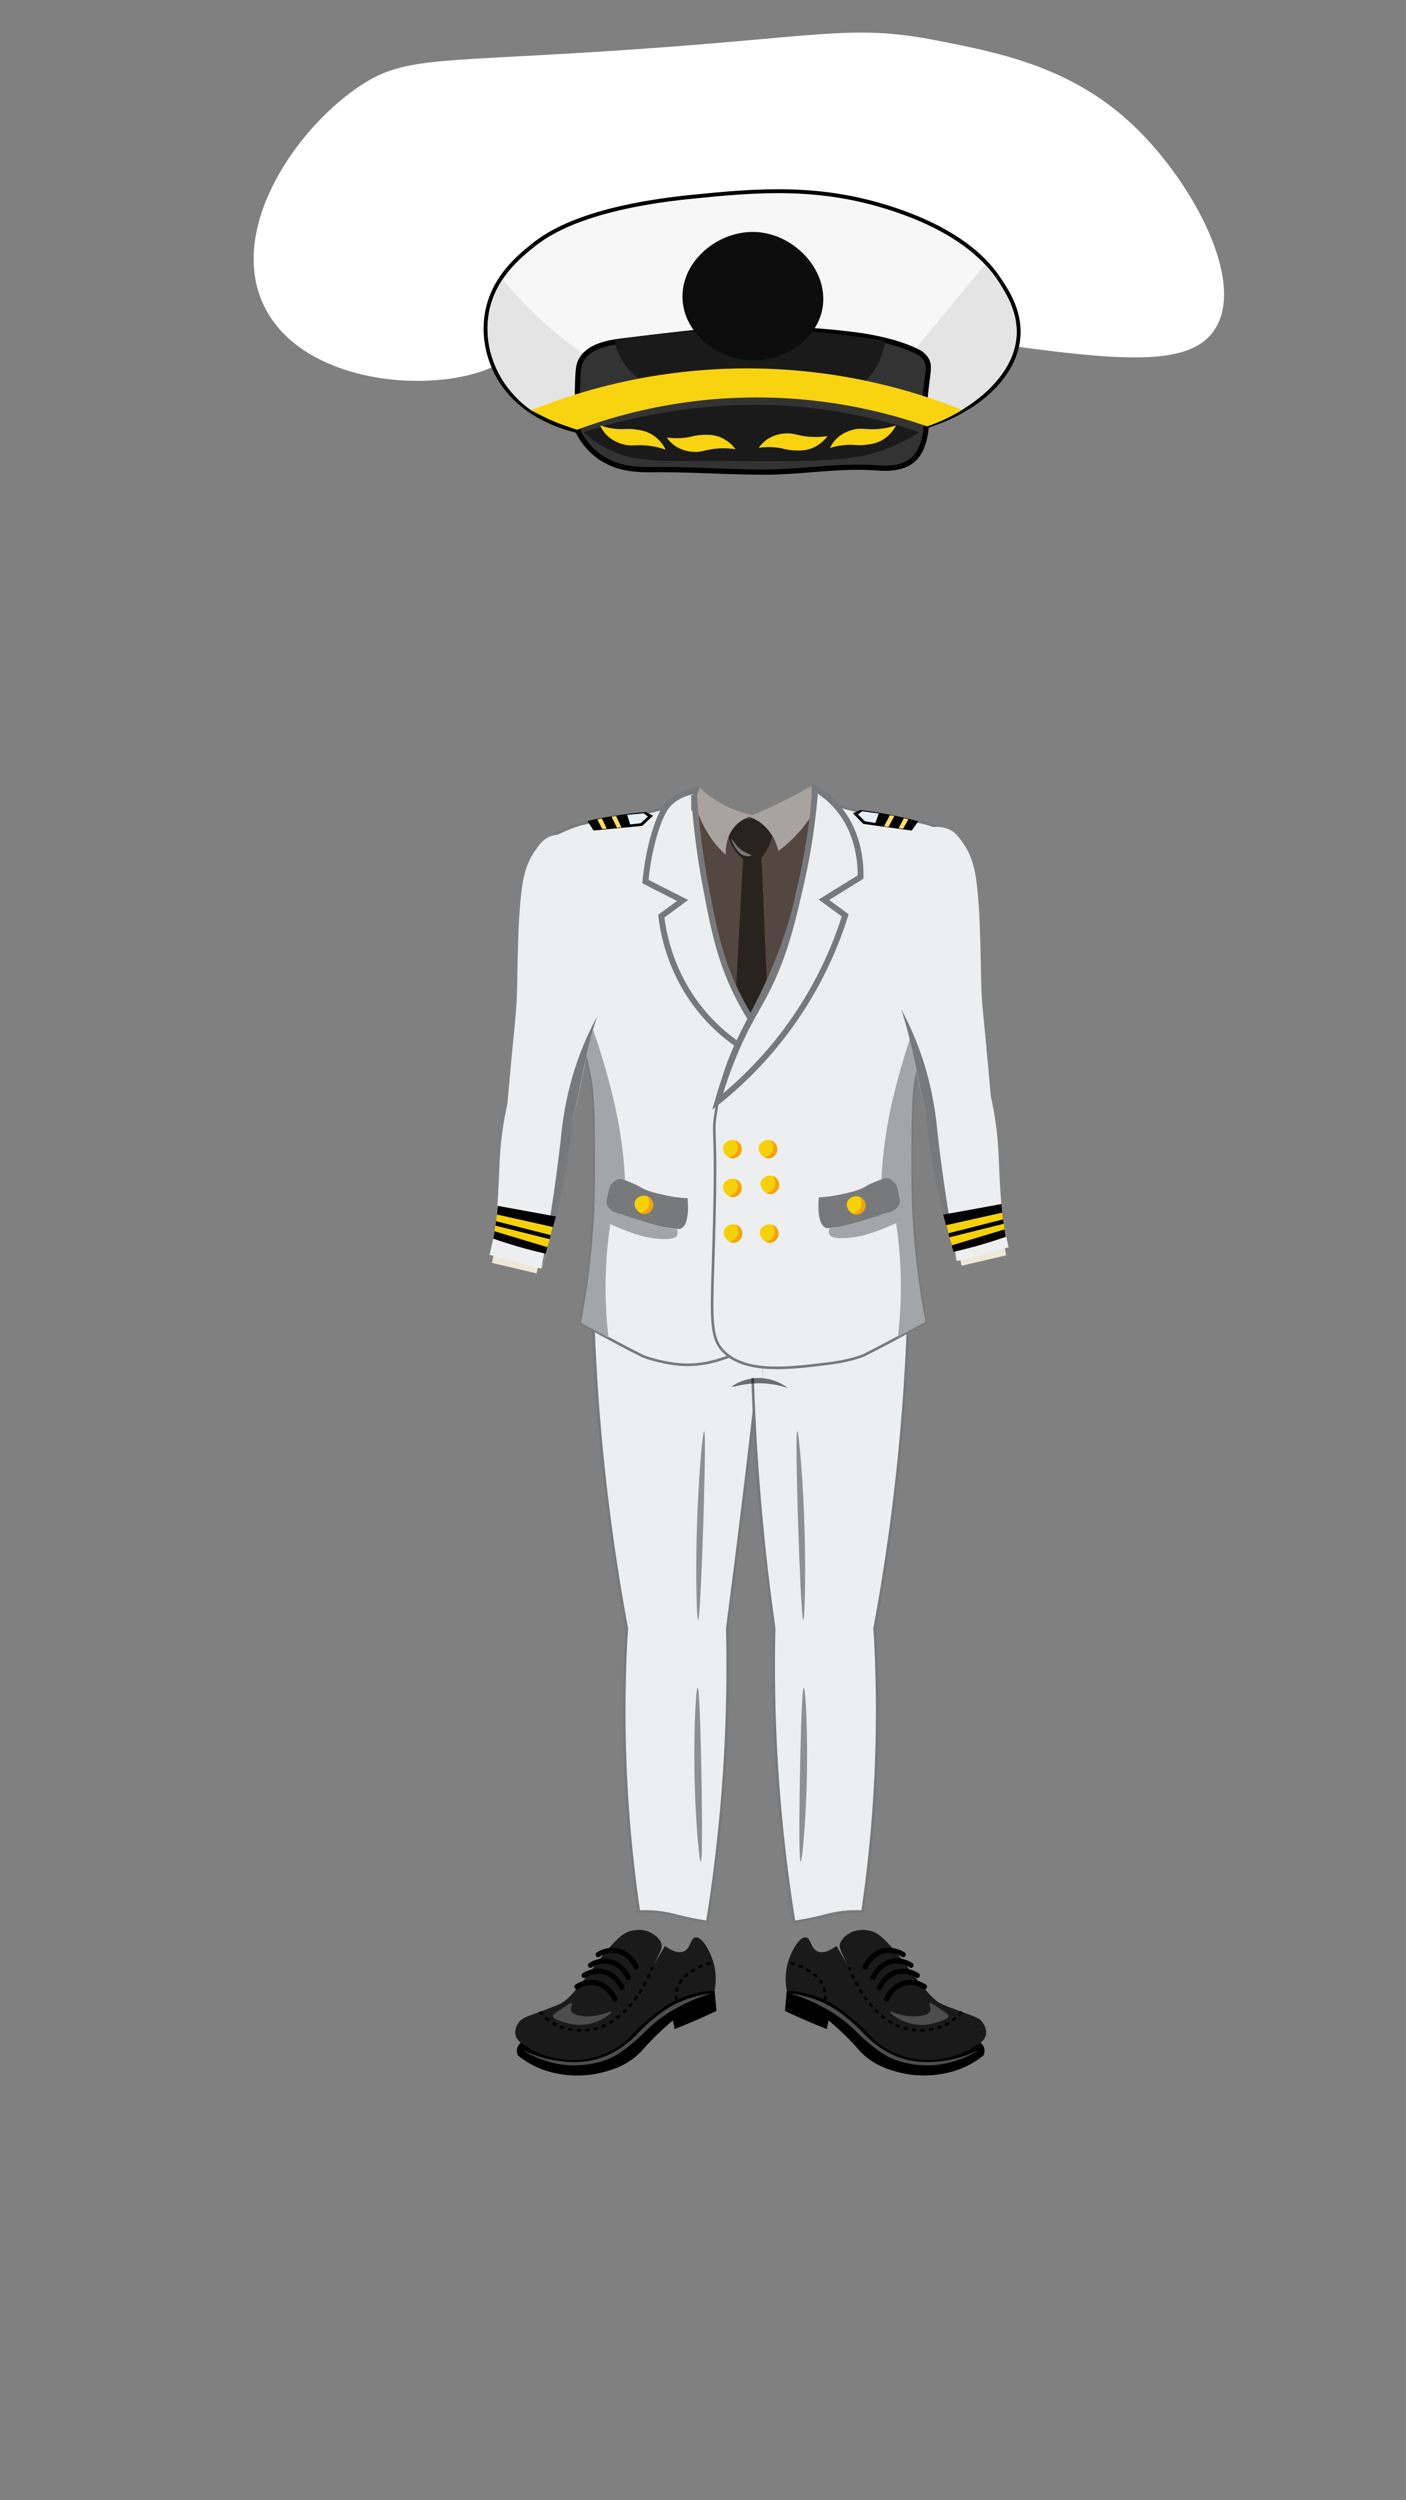 <svg xmlns="http://www.w3.org/2000/svg" xmlns:xlink="http://www.w3.org/1999/xlink" viewBox="0 0 1080 1920"><rect x="0" y="0" width="1080" height="1920" fill="#808080" stroke="none"/><defs><clipPath id="clip-path"><path d="M609.41,953.84c-3.29.14-10.82,1-14.1,1.06-17.5.23-5.12,3.74-20.5,2.3-.53,3.37,7.16,6,6.52,10.13,2.31,0-10,5.54-.13,6.07,2.9.15,18.06,1.47,20,1.55,13.63-.11,23.53.24,37.16,0,11.95-.17-93.27,17.81-81.38,14.27-.49-3.84,6.19-46.53,5.86-49.91C540.45,936.37,631.92,955.52,609.41,953.84Z" fill="none"/></clipPath></defs><g style="isolation:isolate"><g id="costumes"><g id="_22" data-name="22"><path d="M454.86,984c.77,49.09,3.86,102.45,10.46,159.34,4.37,37.7,9.87,73.42,16.09,107A1055,1055,0,0,0,490.76,1468a89.42,89.42,0,0,1,21.6,1.44c5.66,1.1,9.33,2.42,18.72,4.32,5.21,1.06,9.49,1.75,12.24,2.16a1241.23,1241.23,0,0,0,14-132c1.72-33,2-64.28,1.34-93.62q7.14-54.33,13.69-108.72,10.32-85.59,19.2-171.36c-23.72-35-58.42-53.21-86.81-45.84C473.55,932.55,454.6,967.87,454.86,984Z" fill="#edeeef" stroke="#78797a" stroke-miterlimit="10" stroke-width="2"/><path d="M540.87,1099.16c-1.22-.06-4.71,39-5.72,79.76-.79,32.07,0,65.07,1.08,65.09,1.39,0,3.29-51.49,3.93-71.53C540.36,1166.17,542.47,1099.23,540.87,1099.16Z" opacity="0.4"/><path d="M535.87,1296c-1.39,0-3.42,37.54-2.15,77.26.88,27.51,3.36,56.37,4.56,56.33,1.76-.07.63-62,.54-66.8C538.61,1351.68,537.56,1296,535.87,1296Z" opacity="0.4"/><path d="M400.19,1568.69a8,8,0,0,0-2.82,4.23,8.06,8.06,0,0,0,.47,5.41,72.08,72.08,0,0,0,12.7,8c22.62,11.11,44.27,6.79,48.46,5.88,6.49-1.41,21.52-4.68,32.47-16,3.14-3.24,7.83-9.1,16.94-17.4,3.47-3.17,6.45-5.66,8.46-7.3.48,2.2,1,4.39,1.42,6.59q8.87-3.37,18.35-7.53,7.1-3.13,13.64-6.35l-1.41-15.53a46.51,46.51,0,0,0-1.18-22.82c-2.58-8.12-8.6-18.85-13.41-18.11-4,.61-3.61,8.53-9.17,10.82-4.56,1.88-10.2-1.22-14.35-4.23l-9.65,16.15a109.62,109.62,0,0,0,5.88-11.57c1-2.29,1.32-3.23,1.3-4.46-.08-5.4-6.31-9.11-7.41-9.77-7.11-4.23-14.91-2.27-16.35-1.88-4.89,1.32-8.47,4.07-15.18,11.41-10,11-13,16.81-24.46,30.7-7.1,8.59-9.85,11-13.41,13.17-2.48,1.49-7.33,3.29-16.94,6.83-10.6,3.9-13.74,4.81-16.23,8.46-.69,1-3.66,5.37-2.12,10.12A10.42,10.42,0,0,0,400.19,1568.69Z" fill="#1a1a1a"/><path d="M400.19,1568.69a68.73,68.73,0,0,0,17.17,9.17,67.48,67.48,0,0,0,26.82,4A66.68,66.68,0,0,0,475,1571.74c8.9-5.63,7.35-7.69,20.7-19,9-7.69,17.12-14.45,28.94-19.06a74.22,74.22,0,0,1,24.23-4.94l1.41,15.53-32,13.88c-.47-2.25-.94-4.51-1.42-6.76-2.68,2.29-6.78,5.89-11.58,10.52-10.46,10.1-11.69,13-17.27,17.57-9.82,8-20.16,10.61-26,12.08a79.17,79.17,0,0,1-31.83,1.09,67.61,67.61,0,0,1-21.8-7.21,65.39,65.39,0,0,1-10.51-7.06,7.94,7.94,0,0,1-.41-5.88A7.69,7.69,0,0,1,400.19,1568.69Z"/><path d="M401.92,1574.41c-.11.26,15.7,10.94,37,11.61,4,.12,22.1.32,36.7-9.26a137.43,137.43,0,0,0,11.29-8.62c6.09-5.13,8.4-7.89,12.23-11.45a105.59,105.59,0,0,1,23.53-16.16,128,128,0,0,1,24.15-9.88c-18.78,2.57-30.28,9-36.39,13.18-5.67,3.91-11.44,8.94-11.44,8.94-8.24,7.17-10.18,10.6-16.94,16a73.35,73.35,0,0,1-14.12,8.94c-16.84,8-33.43,5.74-40.46,4.71A86,86,0,0,1,401.92,1574.41Z" fill="#4d4d4d"/><path d="M414.54,1544.93a40.66,40.66,0,0,0,14.51,11,48.56,48.56,0,0,0,25.41,2.51c18.68-3.08,36.85-21.62,46.65-47.91" fill="none" stroke="#000" stroke-miterlimit="10" stroke-width="1.96" stroke-dasharray="3.27"/><path d="M519.38,1535.83a22.58,22.58,0,0,1,1.57-10.66c2.58-6.18,7.36-9.33,11.29-11.92a42,42,0,0,1,16-6.28" fill="none" stroke="#000" stroke-miterlimit="10" stroke-width="1.96" stroke-dasharray="3.27"/><path d="M439.09,1538.34c1,.77-1.31,3.46-.32,6,.32.79,1.62,3.23,9.1,3.92,12.29,1.14,21.37-4.3,21.8-3.45s-6.84,7.15-17.25,9.41c-9.27,2-16.14-.3-22.27-2.35-3.48-1.17-5.39-2.25-5.49-3.61-.09-1.16,1.17-2,6.9-5.8C436.76,1538.92,438.38,1537.77,439.09,1538.34Z" fill="#4d4d4d"/><path d="M448.65,1517a20.06,20.06,0,0,1,13.18-3.14c10.91,1.39,15.72,11.93,16,12.55" fill="none" stroke="#000" stroke-linecap="round" stroke-miterlimit="10" stroke-width="3.92"/><path d="M453.51,1509.17a20.06,20.06,0,0,1,13.18-3.14c10.91,1.39,15.73,11.93,16,12.55" fill="none" stroke="#000" stroke-linecap="round" stroke-miterlimit="10" stroke-width="3.92"/><path d="M459.47,1501a20.07,20.07,0,0,1,13.18-3.13c10.91,1.39,15.72,11.92,16,12.54" fill="none" stroke="#000" stroke-linecap="round" stroke-miterlimit="10" stroke-width="3.92"/><path d="M443.16,1525.64a20,20,0,0,1,13.18-3.14c10.91,1.39,15.72,11.93,16,12.55" fill="none" stroke="#000" stroke-linecap="round" stroke-miterlimit="10" stroke-width="3.92"/><path d="M698.43,984c-.77,49.09-3.87,102.45-10.46,159.34-4.37,37.7-9.87,73.42-16.1,107a1053.94,1053.94,0,0,1,.81,112.66c-1.77,38.08-5.46,73.23-10.15,105a89.42,89.42,0,0,0-21.6,1.44c-5.67,1.1-9.34,2.42-18.72,4.32-5.21,1.06-9.49,1.75-12.24,2.16a1238.63,1238.63,0,0,1-14-132c-1.72-33-2-64.28-1.34-93.62-4.94-34.83-9.08-71.63-12.07-110.25-4.79-61.78-6-119.69-4.83-173,9.9-30.34,40.77-48.47,70.82-42.65C676.35,929.83,697.41,954.58,698.43,984Z" fill="#edeeef" stroke="#78797a" stroke-miterlimit="10" stroke-width="2"/><path d="M612.41,1099.16c1.22-.06,4.72,39,5.72,79.76.8,32.07,0,65.07-1.07,65.09-1.39,0-3.29-51.49-3.93-71.53C612.93,1166.17,610.82,1099.23,612.41,1099.16Z" opacity="0.4"/><path d="M617.42,1296c1.39,0,3.42,37.54,2.15,77.26-.89,27.51-3.36,56.37-4.56,56.33-1.77-.07-.63-62-.54-66.8C614.68,1351.68,615.73,1296,617.42,1296Z" opacity="0.4"/><path d="M753.1,1568.69a8,8,0,0,1,2.82,4.23,8.12,8.12,0,0,1-.47,5.41,71.84,71.84,0,0,1-12.71,8c-22.61,11.11-44.26,6.79-48.46,5.88-6.48-1.41-21.51-4.68-32.46-16-3.14-3.24-7.84-9.1-16.94-17.4-3.47-3.17-6.45-5.66-8.47-7.3L635,1558.1q-8.88-3.37-18.35-7.53-7.1-3.13-13.64-6.35l1.41-15.53a46.6,46.6,0,0,1,1.17-22.82c2.58-8.12,8.61-18.85,13.41-18.11,4,.61,3.62,8.53,9.18,10.82,4.56,1.88,10.2-1.22,14.35-4.23l9.64,16.15a113.64,113.64,0,0,1-5.88-11.57c-1-2.29-1.31-3.23-1.29-4.46.08-5.4,6.3-9.11,7.41-9.77,7.11-4.23,14.9-2.27,16.35-1.88,4.88,1.32,8.46,4.07,15.17,11.41,10,11,13,16.81,24.47,30.7,7.1,8.59,9.84,11,13.41,13.17,2.48,1.49,7.33,3.29,16.94,6.83,10.6,3.9,13.74,4.81,16.23,8.46.69,1,3.66,5.37,2.12,10.12A10.48,10.48,0,0,1,753.1,1568.69Z" fill="#1a1a1a"/><path d="M753.1,1568.69a68.64,68.64,0,0,1-17.18,9.17,67.44,67.44,0,0,1-26.82,4,66.65,66.65,0,0,1-30.81-10.12c-8.91-5.63-7.36-7.69-20.71-19-9-7.69-17.11-14.45-28.93-19.06a74.32,74.32,0,0,0-24.23-4.94L603,1544.22l32,13.88,1.41-6.76c2.69,2.29,6.79,5.89,11.59,10.52,10.46,10.1,11.68,13,17.27,17.57,9.82,8,20.15,10.61,26,12.08a79.23,79.23,0,0,0,31.84,1.09,67.61,67.61,0,0,0,21.8-7.21,65.39,65.39,0,0,0,10.51-7.06,8,8,0,0,0,.41-5.88A7.76,7.76,0,0,0,753.1,1568.69Z"/><path d="M751.37,1574.41c.11.26-15.71,10.94-37,11.61-4,.12-22.1.32-36.7-9.26a137.43,137.43,0,0,1-11.29-8.62c-6.1-5.13-8.4-7.89-12.24-11.45a105.57,105.57,0,0,0-23.52-16.16,128.28,128.28,0,0,0-24.15-9.88c18.78,2.57,30.27,9,36.38,13.18,5.68,3.91,11.45,8.94,11.45,8.94,8.23,7.17,10.17,10.6,16.94,16a73.17,73.17,0,0,0,14.11,8.94c16.85,8,33.43,5.74,40.47,4.71A86,86,0,0,0,751.37,1574.41Z" fill="#4d4d4d"/><path d="M738.75,1544.93a40.75,40.75,0,0,1-14.51,11,48.56,48.56,0,0,1-25.41,2.51c-18.68-3.08-36.85-21.62-46.66-47.91" fill="none" stroke="#000" stroke-miterlimit="10" stroke-width="1.96" stroke-dasharray="3.27"/><path d="M633.9,1535.83a22.33,22.33,0,0,0-1.57-10.66c-2.57-6.18-7.36-9.33-11.29-11.92a41.82,41.82,0,0,0-16-6.28" fill="none" stroke="#000" stroke-miterlimit="10" stroke-width="1.96" stroke-dasharray="3.27"/><path d="M714.2,1538.34c-1,.77,1.31,3.46.31,6-.31.79-1.62,3.23-9.09,3.92-12.3,1.14-21.38-4.3-21.8-3.45s6.84,7.15,17.25,9.41c9.27,2,16.14-.3,22.27-2.35,3.48-1.17,5.38-2.25,5.49-3.61.09-1.16-1.17-2-6.9-5.8C716.53,1538.92,714.91,1537.77,714.2,1538.34Z" fill="#4d4d4d"/><path d="M704.63,1517a20,20,0,0,0-13.17-3.14c-10.91,1.39-15.73,11.93-16,12.55" fill="none" stroke="#000" stroke-linecap="round" stroke-miterlimit="10" stroke-width="3.92"/><path d="M699.77,1509.17A20,20,0,0,0,686.6,1506c-10.91,1.39-15.73,11.93-16,12.55" fill="none" stroke="#000" stroke-linecap="round" stroke-miterlimit="10" stroke-width="3.92"/><path d="M693.81,1501a20,20,0,0,0-13.17-3.13c-10.91,1.39-15.73,11.92-16,12.54" fill="none" stroke="#000" stroke-linecap="round" stroke-miterlimit="10" stroke-width="3.92"/><path d="M710.12,1525.64A20,20,0,0,0,697,1522.5c-10.91,1.39-15.73,11.93-16,12.55" fill="none" stroke="#000" stroke-linecap="round" stroke-miterlimit="10" stroke-width="3.92"/><path d="M524.12,620.36l10.56-8.4a98.84,98.84,0,0,0,31,12,81.23,81.23,0,0,0,22,1.88c18.68-1.18,32.92-9.85,40.88-15.85l11.16,13.17q.81,102.52,5.09,210.3,2.91,71.63,7.25,140.83c-6.14-4.8-37.95-28.66-82.89-23.34-41.47,4.91-65.93,31.33-71.62,37.82Z" fill="#534741"/><g opacity="0.5"><path d="M570.74,659.72c-1.21,22.57-4.7,87.67-5.9,110.24-.16,2.92-2,37-3.94,74q-1,24.13-2,48.28l18.24,33.8,17.7-37q-5-115.2-9.92-230.42a7.39,7.39,0,0,0-14.22,1.08Z"/><path d="M556.79,631.55a79.8,79.8,0,0,1,42.11-.27l-2.68,4a45.54,45.54,0,0,1-22.53,4.56,45,45,0,0,1-16.63-4.3Z"/><path d="M558.67,634c5.67-.74,11.86-1.32,18.51-1.6,6.31-.27,12.24-.24,17.7,0a47.15,47.15,0,0,1-5.63,19.85,46.27,46.27,0,0,1-4.29,6.43l-14.22,1.08A32.9,32.9,0,0,1,558.67,634Z"/><path d="M568.19,636.65c0-1,7.68-1.54,15.89-2.08,4.55-.3,6-.26,7,.8,2.4,2.61-.38,8.83-1.75,11.87-2.13,4.77-5.1,8.41-5.49,8.18s.92-2.32,2.28-6.9c1.14-3.88,1.7-5.84,1-7-1-1.66-3.12-1.53-9.12-2.49C572.72,638.16,568.2,637.43,568.19,636.65Z"/></g><path d="M532.65,614.76a15.56,15.56,0,0,1,1-4.24,15.89,15.89,0,0,1,3.78-5.76,82,82,0,0,0,42.42,21.36,27.28,27.28,0,0,0-13.26,6.36c-10,8.91-9.2,22.21-9.06,24A76.72,76.72,0,0,1,545.6,642.8a86,86,0,0,1-6.42-11.4A114.41,114.41,0,0,1,532.65,614.76Z" fill="#534741"/><path d="M632.6,613.58a15.75,15.75,0,0,0-4-7.38,15.36,15.36,0,0,0-4.5-3.24c-5.68,3.32-11.68,6.64-18,9.9-10.69,5.52-21,10.21-30.78,14.22a34.57,34.57,0,0,1,9.24,5c9.44,7.23,12.4,17.4,13.32,21.36A102.31,102.31,0,0,0,609,644a125.67,125.67,0,0,0,11.76-13.8C623.94,626,628.07,620.44,632.6,613.58Z" fill="#534741"/><g opacity="0.5" style="mix-blend-mode:overlay"><path d="M532.65,614.76a15.56,15.56,0,0,1,1-4.24,15.89,15.89,0,0,1,3.78-5.76,82,82,0,0,0,42.42,21.36,27.28,27.28,0,0,0-13.26,6.36c-10,8.91-9.2,22.21-9.06,24A76.72,76.72,0,0,1,545.6,642.8a86,86,0,0,1-6.42-11.4A114.41,114.41,0,0,1,532.65,614.76Z" fill="#fff"/><path d="M632.6,613.58a15.75,15.75,0,0,0-4-7.38,15.36,15.36,0,0,0-4.5-3.24c-5.68,3.32-11.68,6.64-18,9.9-10.69,5.52-21,10.21-30.78,14.22a34.57,34.57,0,0,1,9.24,5c9.44,7.23,12.4,17.4,13.32,21.36A102.31,102.31,0,0,0,609,644a125.67,125.67,0,0,0,11.76-13.8C623.94,626,628.07,620.44,632.6,613.58Z" fill="#fff"/></g><path d="M562.17,644.5c-.47.26,1.21,4.77,4.35,8.65a11.32,11.32,0,0,0,3.69,3.28c3.08,1.54,6.77,1.12,6.91.4s-3.11-1.07-7-3.68C564.53,649.34,562.66,644.22,562.17,644.5Z" fill="#78797a"/><path d="M557.48,1066.28c6.58-4.54,16-9.31,26.63-8.07,12.34,1.44,16.62,9.85,21.16,7.74,11.57-5.38-6.67-64.33-9.39-73.11-5.73-18.5-8.67-27.76-12.48-27.84C577.76,964.88,569.27,982.23,557.48,1066.28Z" fill="#edeeef"/><g opacity="0.54"><path d="M562.47,1064.85c-.27-.87,9.65-7,21.64-6.64a37.71,37.71,0,0,1,21.16,7.74,69.61,69.61,0,0,0-23.42-3.68C570.34,1062.48,562.7,1065.59,562.47,1064.85Z"/><path d="M586.1,976.25q-.15,83.05-.32,83.06s-.09-3.9-.13-11.7A14.81,14.81,0,0,1,571,1034.16q-.31-33.68-.64-67.35l15.82-.66Z"/></g><path id="belt_color" data-name="belt color" d="M526.63,972.47c21.69.94,43.4,1.24,65.09,2.25l5.73.25c13.63-.11,27.25.22,40.88,0,11.95-.17,26.11,1.41,38-2.12q-1.17-10.8-2.33-21.6a416.33,416.33,0,0,1-59.76,3.24c-14.79-.26-24-1.19-46.58-2.8-16-1.14-39-2.65-67.41-4-.06.4-.38,2.44-.45,2.85q-1.56,9.91-3.1,19.81c2.31,0,4.7.46,6.62.59C511.09,971.5,518.85,972.13,526.63,972.47Z"/><g id="effects"><path id="belt_effect" data-name="belt effect" d="M638.56,963.28c5.86-.2,11.71-.81,17.57-.88,6.13-.07,13.13,0,19.24,2.12q-.69-6.63-1.37-13.26a349.27,349.27,0,0,1-41.58,3.42c-9.3.2-17,0-22.86-.18-16-.45-27.89-1.43-32.58-1.8-14.66-1.17-37.68-2.76-76.73-5q-1,6.45-2,12.91c12.87,3.42,24.86,1.58,38-.4,10.19-1.53,20.47-2.06,29.12,4.79a43.54,43.54,0,0,0,6.41-2.68A37.49,37.49,0,0,1,582.92,959a73.92,73.92,0,0,1,31.37,2.21C622.39,961.85,630.4,963.56,638.56,963.28Z" fill="#989898" opacity="0.2"/><path d="M539.2,951.55c-1.57-3.24-5.37-3.95-8.26-2.83a6,6,0,0,0-1,2.69c-1.14,6.75-1.32,25.13,0,25.71,0,0,7.13,1.55,8.49.19,2-2,2.72-17.5,1.9-24.67A2.08,2.08,0,0,1,539.2,951.55Z" fill="#989898" opacity="0.2"/><path d="M638.59,978.84c1.3-3.56.1-22.66-.37-23.6s-9.18-1.61-10,.25-.51,21.44,1.18,24.77C629.75,980.92,637.86,980.84,638.59,978.84Z" fill="#989898" opacity="0.2"/></g><g id="clasp"><g clip-path="url(#clip-path)"><g id="clasp-2" data-name="clasp"><path id="color" d="M607.62,959.56s.44-3.37-1-5.6c-1.57-2.43-35.84-5-39-2.26-4.66,4.13-1.75,22.55-.92,24.1,1.37,2.57,27.1.77,32.08,0,4.79-.74,6.82-.5,8.23-2.6S607.64,960.21,607.62,959.56Zm-3.6,11.5c-1.12,1.52-2.32,1.28-6.35,1.7s-25.41,1-26.58-.83c-.71-1.14-2.81-14,.82-16.8,2.43-1.9,30.29-.21,31.7,1.58,1.3,1.64,1.17,4.62,1.17,4.62C604.82,961.8,605.13,969.54,604,971.06Z" fill="#8d9197"/><g id="effects-2" data-name="effects"><path d="M603.61,956.71c1.3,1.64,1.17,4.62,1.17,4.62,0,.41.27,6.3-.39,8.82,2.31-3.47,2.3-10.4,0-13.86-5.13-2.66-10.72-2-17.14-2.4-3.8-.25-8.77-.75-12.25.6C583.21,953.81,602.42,955.21,603.61,956.71Zm.7,17.94c-3.79,1.25-8.58.89-12.68,1-4.7.15-9.65.58-14.71.46-7.73-.18-10.41-2.43-10.44-9,0-4.74-1.12-10.85,1.32-15.56,0,0-.11.06-.14.09-4.66,4.13-1.75,22.55-.92,24.1,1.37,2.57,27.1.77,32.08,0,4.77-.74,6.8-.5,8.21-2.58A8.59,8.59,0,0,1,604.31,974.65Z" opacity="0.2"/><path d="M607.62,959.56s.44-3.37-1-5.6-26.17-4.25-35.84-3.1l-.39.34a3.48,3.48,0,0,0-1.14,1.83,50.66,50.66,0,0,0-.44,19.63,6.13,6.13,0,0,0,1.41,1.51,5.57,5.57,0,0,0,1.5.76c7.19.67,14.09.22,20.78-.14,5-.26,11.48.55,15-3.21C608.21,967.89,607.64,960.1,607.62,959.56Zm-2,10.57a3.92,3.92,0,0,1-2.36,1.63c-1,.73-2.41.66-5.64,1-4.18.43-25.41,1-26.58-.83-.58-.92-2.05-9.42-.67-14.23-1.38-6.82,9.94-5.46,14.78-5.08,3.59.28,7.54.19,11.11.67a2.22,2.22,0,0,1,.64,0c2.57.2,5.38.4,7.16,2.17s1.91,4.55,2.2,6.89S607.19,967.88,605.67,970.13Z" fill="#fff" opacity="0.3"/><path d="M607.14,966.74c.11-1.25.23-2.52.3-3.78.2-3.15.64-8.36-2.93-10-5.28-1.43-19.75-2.64-29.21-2.41a16.39,16.39,0,0,0-2,.28A5.9,5.9,0,0,0,569,954.6a50.7,50.7,0,0,0-.54,15.06,11.3,11.3,0,0,0,1.76,3.26,14.37,14.37,0,0,0,5,1.76c4.23.52,8.85,0,12.9-.32,2-.14,4.12-.48,6.15-.69-4,.13-8.25.33-12.57.25a34.1,34.1,0,0,1-8.29-.85,4.29,4.29,0,0,1-3.3-1.77c-1.37-2.14-1.15-5.42-1.05-7.83.1-2.16-.06-5.35,1-7.78h0c1.59-7.71,20.31-4.09,25.25-3.58,3.75.39,7.71.79,9.79,3.75a10.87,10.87,0,0,1,1.54,6.95,13.56,13.56,0,0,1,.11,2.63.53.53,0,0,1-.05.18,11.13,11.13,0,0,1-1.06,5.67,3.71,3.71,0,0,0,.54-.44,6.45,6.45,0,0,0,.8-1.44C607.08,968.51,607.07,967.55,607.14,966.74Z" fill="#fff" opacity="0.5"/><path d="M568,963.05a1.84,1.84,0,0,0-1.73.91,1.51,1.51,0,0,0,.34,1.78,4.22,4.22,0,0,0,2.64.82l6.58.51a5.89,5.89,0,0,0,1.11,0,2.26,2.26,0,0,0,2-2.53,1.69,1.69,0,0,0-1.23-1.33,2.72,2.72,0,0,0-.9,0c-3,.24-5.58-.4-8.78-.15" opacity="0.15"/></g><path id="color-2" data-name="color" d="M577.89,963.44a2.06,2.06,0,0,1,.53,1.27A1.43,1.43,0,0,1,578,966a2.31,2.31,0,0,1-1.63.32l-7.94-.36a2.86,2.86,0,0,1-1.86-.53,1.35,1.35,0,0,1,.24-2,4.63,4.63,0,0,1,2.32-.75,27,27,0,0,1,8.09.23" fill="#8d9197"/><g id="effects-3" data-name="effects"><path d="M570.63,964.62a27.76,27.76,0,0,0,3.76,0c.49,0,1.93-.16,2.25-.61s0-.87-.26-1.27a27.37,27.37,0,0,0-7.24-.11,4.63,4.63,0,0,0-2.32.75,1.62,1.62,0,0,0-.56,1C567.72,964.37,569.24,964.55,570.63,964.62Z" fill="#fff" opacity="0.3"/><path d="M576.61,963.14a1.9,1.9,0,0,0-.23-.39,27.37,27.37,0,0,0-7.24-.11,4.63,4.63,0,0,0-2.32.75,1.75,1.75,0,0,0-.33.39A30.39,30.39,0,0,1,576.61,963.14Z" fill="#fff" opacity="0.5"/><path d="M577,964.73c-1.32.82-3.09.74-4.69.65a57.26,57.26,0,0,1-5.94-.38,1.11,1.11,0,0,0,.26.39,2.86,2.86,0,0,0,1.86.53l7.94.36A2.31,2.31,0,0,0,578,966a1.43,1.43,0,0,0,.41-1.25,2.06,2.06,0,0,0-.53-1.27l-.5-.43A1.23,1.23,0,0,1,577,964.73Z" opacity="0.2"/></g></g></g></g><g id="belt_loops" data-name="belt loops"><path id="belt_loop_color" data-name="belt loop color" d="M538.4,948c-2.27-.66-8.11-4.37-9.24,2.38s-1.33,25.13,0,25.71c0,0,7.12,1.56,8.48.19C540.11,973.79,540.67,948.69,538.4,948Zm98.79,5.48c-.46-.93-9.2-1.63-10,.25s-.71,21.66,1,25c.33.66,8.48.59,9.23-1.43C638.69,973.76,637.66,954.46,637.19,953.51Z" fill="#141414"/><path id="belt_loops_effect" data-name="belt loops effect" d="M538.4,948c-2.25-.65-8-4.27-9.2,2.17a1.67,1.67,0,0,1,2.14.5c5,6.46,4.68,17.84,2.26,26.1,1.71.15,3.4.11,4-.49C540.11,973.79,540.67,948.69,538.4,948Zm98.79,5.48c-.46-.93-9.2-1.63-10,.25a11.26,11.26,0,0,0-.37,2.71,2.86,2.86,0,0,1,.81-.73,2,2,0,0,1,1.84-.18,1.28,1.28,0,0,1,1.37.31c2.56,3,3.07,8,2.64,13.59,0,3.15-.15,6.44-.19,9.54,1.94-.24,3.75-.75,4.09-1.65C638.69,973.76,637.66,954.46,637.19,953.51Z" opacity="0.1"/></g><path d="M533.18,610.45a133.94,133.94,0,0,1-20.92,9.31c-11.34,3.93-22.73,5.78-45.06,9.32-13.89,2.2-20.67,3-30.58,7.12-5.16,2.16-11,4.61-15,8.22-13.1,11.7-9.43,37.58-5.91,55.87,11.52,59.84,28.84,76.94,37.56,124.35,3.29,17.92,3.45,32.58,3.75,61.9a699.23,699.23,0,0,1-10.73,129.29c18.23,10.53,34.09,18.87,46.68,25.19,4.25,2.14,16.33,5.35,26.82,6.58,43.12,5,81.28-31.53,83.67-33.88,38-37.36,38.74-119.5-7.56-196.56a300.14,300.14,0,0,1-62.7-206.71Z" fill="#edeeef" stroke="#78797a" stroke-miterlimit="10" stroke-width="2"/><path d="M607.4,821.48A139.8,139.8,0,0,1,545.48,784c-30.13-31.57-36.05-68-37.51-80.46l16.36-12.05L495.8,677a188.74,188.74,0,0,1,5.88-33c5.55-20.38,10.73-25.66,12.73-27.52,6.83-6.36,14.94-8.46,19.91-9.26l-1.14,3.23a570,570,0,0,0,8.59,68.48c6.16,32.83,10.82,57.7,25.31,86.39A226.55,226.55,0,0,0,607.4,821.48Z" fill="#edeeef" stroke="#78797a" stroke-miterlimit="10" stroke-width="4.52"/><path d="M415.69,700.29a648.46,648.46,0,0,1,36.75,81.9,522.2,522.2,0,0,1,17.71,57.52,351.19,351.19,0,0,1,8.49,47.38c.82,7.81,1.22,14.39,1.43,19.18-1-.41-4.39-1.6-7.51,0s-3.95,4.71-5,8.21-2.51,8.39-.35,12.33c1.63,3,4.52,3.9,10.19,5.75,22.87,7.47,22.22,7.57,27.63,8.76,3.61.81,8.75,1.84,15,2.74a6.07,6.07,0,0,1,0,4.66c-.52,1-2.33,3.37-12.87,2.74-6.84-.41-14.76-1.92-26.83-6.57-4.91-1.9-8.87-3.68-11.53-4.93a328.89,328.89,0,0,0-3.49,58.34c.3,10.3,1.07,20,2.15,29l-21.2-11.5c4.09-21.57,6.4-39.86,7.78-53.41,3.29-32.34,3.14-56,2.95-86.56s-1.42-39.39-2.14-44.1c-3-19.14-8-33.89-13.41-49.85-7.88-23.12-11.51-27.73-17.71-48.48A327.2,327.2,0,0,1,415.69,700.29Z" fill="#a3a6a8"/><path d="M480.07,906.27c5.9,2.37,8.84,3.56,11.45,5.11,5.74,3.42,10.7,4.51,20,6.57a98,98,0,0,0,16.63,2.19c.3,3.27,1.72,20.35-5.19,23.38-.6.26-1.51.52-6.7-.19a117.42,117.42,0,0,1-16.9-3.65c-5.18-1.48-3.6-1.22-15-4.75-2.72-.84-5.37-1.92-8.11-2.71s-4.36-1.12-6.24-2.47a10,10,0,0,1-3.71-4.31c-.8-2-.38-4.06.49-8.08,1-4.52,1.53-6.88,3.56-9.11a8.33,8.33,0,0,1,4-2.67A8.78,8.78,0,0,1,480.07,906.27Z" fill="#78797a"/><path d="M625,610.25a134.12,134.12,0,0,0,20,8.83c3.3,1.15,11.94,4.06,45.06,9.31,13.89,2.2,20.67,3,30.58,7.12,5.16,2.17,11,4.61,15,8.22,13.1,11.71,9.43,37.58,5.91,55.88C730,759.44,712.64,776.54,703.92,824c-3.29,17.91-3.45,32.57-3.75,61.9a699.13,699.13,0,0,0,10.73,129.28c-18.23,10.53-34.09,18.88-46.68,25.2-2.48,1.25-12.17,4.73-26.82,6.57-30.12,3.79-63,7.91-80.4-8-12.59-11.48-10.37-27.25-8.64-89.28,2.47-88.38-1.46-76.47,1.44-95,9.3-59.47,32.39-71.47,54.72-139.68A440.83,440.83,0,0,0,625,610.25Z" fill="#edeeef" stroke="#78797a" stroke-miterlimit="10" stroke-width="2"/><path d="M551.24,846a297.31,297.31,0,0,0,98-143.07l-16.36-12L661,673.52c.18-8.6-.4-35.33-19.8-55.92a68.54,68.54,0,0,0-15.57-12.3l.21,5.34a490,490,0,0,1-10.48,67.6c-7.07,31-12.81,56.26-28.16,85.64-7.07,13.53-13,21.87-21.6,41.76A329.86,329.86,0,0,0,551.24,846Z" fill="#edeeef" stroke="#78797a" stroke-miterlimit="10" stroke-width="4.52"/><path d="M741.48,699.61a647.78,647.78,0,0,0-36.75,81.89A523.54,523.54,0,0,0,687,839a351.52,351.52,0,0,0-8.49,47.39c-.82,7.8-1.22,14.39-1.43,19.17,1-.41,4.39-1.59,7.51,0s3.95,4.71,5,8.22,2.51,8.39.35,12.32c-1.63,3-4.52,3.9-10.19,5.76-22.87,7.47-22.22,7.56-27.63,8.76-3.61.8-8.75,1.84-15,2.74a6.07,6.07,0,0,0,0,4.66c.52,1,2.33,3.36,12.88,2.73,6.83-.4,14.75-1.91,26.82-6.57,4.91-1.89,8.87-3.67,11.53-4.93a329,329,0,0,1,3.49,58.34c-.3,10.31-1.07,20-2.14,29l21.19-11.51c-4.09-21.57-6.4-39.85-7.78-53.41-3.29-32.33-3.14-56-3-86.55s1.42-39.4,2.14-44.1c3-19.15,8-33.9,13.41-49.85,7.88-23.13,11.51-27.73,17.71-48.48A327.85,327.85,0,0,0,741.48,699.61Z" fill="#a3a6a8"/><path d="M677.1,905.58c-5.9,2.38-8.84,3.56-11.45,5.11-5.74,3.42-10.7,4.52-20,6.58A98,98,0,0,1,629,919.46c-.3,3.27-1.72,20.34,5.19,23.37.6.27,1.51.53,6.7-.18a117.42,117.42,0,0,0,16.9-3.65c5.18-1.48,3.6-1.23,15-4.75,2.72-.84,5.37-1.93,8.11-2.72s4.36-1.11,6.24-2.46a9.93,9.93,0,0,0,3.71-4.32c.8-2,.38-4-.49-8.08-1-4.51-1.53-6.88-3.56-9.1a8.28,8.28,0,0,0-4-2.67A8.75,8.75,0,0,0,677.1,905.58Z" fill="#78797a"/><path d="M412.15,977.86c1.78-5.68.61-9.33-.07-10.91-3.57-8.25-16.62-13-31.86-9.38q-1.16,6.13-2.32,12.25Z" fill="#efe7da"/><path d="M398,969.84c1.66.5,5.17,1.59,10,2.7,3.44.79,6.29,1.32,8.19,1.64q2.54-8.45,5.05-16.9c4.94-19.92,8.2-36.25,10.25-47.3,4.71-25.43,3.1-27,8.5-50.17,4.68-20.1,7.61-34.48,9.47-44.2.46-2.41,1.17-6.48,2.53-12,2.4-9.7,5.15-17.15,8.49-27.93,8.4-27.15,14-44.55,14.47-66.24.47-20.11,1.45-39.18-11.72-53.38-10.08-10.87-28.94-19.57-42-13.07-4.49,2.22-6.79,5.48-10,10-9.31,13.16-10.58,27.26-12.18,47.91-.67,8.61-.92,18.35-1.3,31.73-.59,20.85-.29,23.24-.88,35-.5,9.9-1,14.51-3,35.1-1,10.3-2.41,25.66-4.1,44.77a266.27,266.27,0,0,0-4.87,29.76c-1.34,12.68-1.13,19.6-2.16,37.52-.7,12.34-1.56,22.34-2.16,28.76q-2.26,10.05-4.52,20.1C386.41,966.44,393.32,968.44,398,969.84Z" fill="#edeeef"/><path d="M439.57,827.24a257.05,257.05,0,0,0-8.7,46.43c-2.51,22.86-6.91,56.17-15.22,101.69a591.41,591.41,0,0,0,20.16-84.61q2.56-15.9,4.16-30.94c3-13.08,5.22-23.73,6.73-31.08,2-9.82,2.76-14,4.39-21,2.74-11.69,5.56-21,7.51-27A236,236,0,0,0,439.57,827.24Z" fill="#78797a"/><path d="M738.66,972c-1.78-5.68-.61-9.33.07-10.91,3.56-8.25,16.62-13,31.86-9.38L772.9,964Z" fill="#efe7da"/><path d="M752.83,964c-1.66.5-5.17,1.58-10,2.7-3.43.79-6.28,1.32-8.18,1.64q-2.53-8.45-5.06-16.9c-4.93-19.92-8.19-36.25-10.24-47.3-4.71-25.43-3.1-27-8.5-50.17-4.68-20.11-7.61-34.49-9.47-44.2-.46-2.41-1.18-6.48-2.53-11.95-2.4-9.71-5.15-17.15-8.49-27.93-8.4-27.15-14-44.55-14.47-66.24-.47-20.11-1.45-39.19,11.72-53.38,10.08-10.87,28.94-19.57,42-13.07,4.49,2.22,6.79,5.48,10,10,9.31,13.16,10.57,27.25,12.18,47.91.67,8.61.91,18.35,1.3,31.72.59,20.86.29,23.25.88,35,.5,9.9,1,14.51,3,35.1,1,10.3,2.41,25.66,4.09,44.77a264.4,264.4,0,0,1,4.88,29.76c1.34,12.68,1.13,19.59,2.15,37.52.71,12.33,1.57,22.33,2.17,28.75q2.26,10,4.52,20.11C764.4,960.61,757.49,962.61,752.83,964Z" fill="#edeeef"/><path d="M711.24,821.41a257,257,0,0,1,8.7,46.42c2.51,22.86,6.91,56.18,15.22,101.7A590.39,590.39,0,0,1,715,884.92Q712.44,869,710.84,854c-3-13.08-5.22-23.73-6.73-31.08-2-9.82-2.76-14-4.4-20.95-2.73-11.69-5.55-21-7.5-27.05A235.79,235.79,0,0,1,711.24,821.41Z" fill="#78797a"/><path d="M454,231.08c-48,21.16-50.34,48.56-100.08,58.32-50.81,10-126.49-3.3-151.2-54.72-27.41-57,21.61-132.45,71.28-167,34.43-24,56.81-19.74,187.92-28.08,170.38-10.84,189.65-21.63,257-8.64,50.86,9.8,106.06,21.18,153.36,67,43.85,42.44,85.32,118.68,60.48,155.52-20.76,30.79-80.39,23-196.56,6.48C567.29,235.85,523.17,200.58,454,231.08Z" fill="#fff"/><path d="M448.28,331.88c-4.65-.74-50.49-8.82-68.4-48.24-2.14-4.72-9.8-22.19-5.76-43.92,5-26.85,24.59-42.82,36-51.84,10.09-8,38.69-28.42,121-36.72,50.21-5.06,97.9-9.37,154.8,9.36,54.62,18,73.94,42.78,80.64,52.56,6.11,8.91,17,24.84,15.84,44.64-1.81,30.32-31.3,58.42-74.16,70.56Z" fill="#f7f7f7" stroke="#000" stroke-miterlimit="10" stroke-width="3"/><path d="M386.09,214.52A331.22,331.22,0,0,0,420.2,249.8s25.48,22.59,51.12,37.44c60.23,34.89,174.35,44.3,218.88-3.6,1.1-1.19.28-.38,33.84-41,13.85-16.77,25.2-30.49,32.64-39.48A88.88,88.88,0,0,1,770.6,222.2c4.87,9,11.46,21.16,10.08,37C779.24,275.6,770,287,765.08,293a88.09,88.09,0,0,1-13.2,12.72,130.09,130.09,0,0,1-40.44,21.84l-263.16,4.32L408,315.08a79.09,79.09,0,0,1-19.08-18.84c-5.34-7.48-14.06-22.54-14.4-42.3A69.56,69.56,0,0,1,377,234.05,67.44,67.44,0,0,1,386.09,214.52Z" fill="#e4e4e4"/><path d="M446.6,276.2c-2.09,3.61-2.55,7.08-2.88,17.76-.29,9.38-.42,22,.24,37.2a53.78,53.78,0,0,0,15.12,18.48c14.95,11.42,32.35,11.13,44.16,11,28-.2,56,1.92,84,1.92,28.18,0,56.36-5.23,84.48-3.36,7.48.5,21.94,1.72,30.72-7.2,7.66-7.78,8.72-21,9-24.48a51.5,51.5,0,0,0-1.32-16.32c.61-7.89,1.35-14.27,1.92-18.72,1-8.08,1.86-12.17-.48-16.32a15.87,15.87,0,0,0-7.2-6.24c-18.4-9.26-44.34-12.42-49-13-10.14-1.18-15.21-1.77-23-2.4-22.3-1.8-39.82-1.92-48.48-1.92-30.07,0-55.09,3-105.12,9.12C468.62,263,453,265.14,446.6,276.2Z" fill="#333" stroke="#000" stroke-miterlimit="10" stroke-width="4"/><path d="M472,261.32A47.18,47.18,0,0,0,487.4,288.2a45.32,45.32,0,0,0,17.28,9.12q43.91-1.05,91.2,0,31,.74,60.48,2.4a54.57,54.57,0,0,0,23.52-37.92A611.5,611.5,0,0,0,472,261.32Z" fill="#1b1a1b"/><path d="M448.28,331.88a84.68,84.68,0,0,0,14.16,10.56C482.2,354.16,500.67,354,531.56,354c55.72,0,51.48.64,79.68,0,34.53-.78,49.36-1.94,67.68-8.64a145.38,145.38,0,0,0,27.36-13.44A397.89,397.89,0,0,0,597.8,311.24,418.85,418.85,0,0,0,503.24,318,428.55,428.55,0,0,0,448.28,331.88Z" fill="#1a1a1a"/><path d="M461,326.72a25.52,25.52,0,0,0,5.64,8,28.06,28.06,0,0,0,11.64,6.36c6.81,1.94,9.4.27,17.88,1a61,61,0,0,1,15.12,3.24,27.63,27.63,0,0,0-10.08-11.4c-4.94-3.06-9.78-3.69-13.68-4.2-6-.78-7.71.21-14-.36A54,54,0,0,1,461,326.72Z" fill="#f8d310"/><path d="M512.16,335.94a25.65,25.65,0,0,0,7,6.87,28.13,28.13,0,0,0,12.61,4.11c7.05.65,9.29-1.46,17.75-2.34A60.66,60.66,0,0,1,565,345a27.61,27.61,0,0,0-12-9.35c-5.42-2.1-10.3-1.83-14.22-1.62-6.06.34-7.54,1.62-13.87,2.23A53.94,53.94,0,0,1,512.16,335.94Z" fill="#f8d310"/><path d="M582.84,343.89a25.65,25.65,0,0,1,7-6.87,28.13,28.13,0,0,1,12.61-4.11c7-.65,9.29,1.46,17.75,2.34a60.66,60.66,0,0,0,15.46-.4,27.61,27.61,0,0,1-12,9.35c-5.42,2.1-10.3,1.83-14.22,1.62-6.06-.34-7.54-1.62-13.87-2.23A53.94,53.94,0,0,0,582.84,343.89Z" fill="#f8d310"/><path d="M637.53,344a25.57,25.57,0,0,1,5.84-7.89,28.2,28.2,0,0,1,11.8-6.07c6.85-1.77,9.41,0,17.9-.5a61,61,0,0,0,15.2-2.86,27.65,27.65,0,0,1-10.37,11.14c-5,2.94-9.87,3.44-13.78,3.85-6,.63-7.7-.4-14,0A53.79,53.79,0,0,0,637.53,344Z" fill="#f8d310"/><path d="M578.6,276.8c-26.13-.19-53.68-20.3-54.36-48.06-.71-28.83,27.9-51.93,56.34-50.58,29.78,1.41,55.91,29.46,51.3,58C627.89,260.78,602.31,277,578.6,276.8Z" fill="#0c0c0c"/><path d="M408,315.08A443.55,443.55,0,0,1,739,314.81c-3.32,2-7,4-11,6a143.56,143.56,0,0,1-15.9,6.63A396.11,396.11,0,0,0,443.33,330a205.21,205.21,0,0,1-19.8-7.38C417.88,320.16,412.69,317.62,408,315.08Z" fill="#f8d310"/><path d="M451.27,630.44q2.33,3.66,4.63,7.32l37.39-3.55,8.35-7.83L496,623.63c-6.13.49-12.58,1.18-19.31,2.13C467.61,627.05,459.12,628.66,451.27,630.44Z"/><path d="M481.76,625.75l2.28,7.36,8.09-.93,5.61-5.1-3.27-2.53Z" fill="#e7f0f8"/><path d="M454,630.35l3.58,6.92,3.61-.45q-1.86-3.69-3.74-7.37Z"/><path d="M458.83,629.27l3.75,7.31,3.51-.22c-1.26-2.63-2.51-5.25-3.77-7.87Z" fill="#fddb71"/><path d="M463.9,628.16l4,8,3.77-.3-4.15-8.12Z"/><path d="M469.75,627.14l4.14,8.54,3.47-.3-4.11-8.72Z" fill="#fddb71"/><path d="M705.29,630.7l-4.94,7.12-37.21-5.12-8-8.17,5.75-2.51c6.1.74,12.52,1.7,19.2,2.94C689.11,626.62,697.53,628.59,705.29,630.7Z"/><path d="M675,624.73q-1.29,3.63-2.59,7.26l-8-1.27L659,625.39c1.13-.79,2.25-1.59,3.37-2.39Z" fill="#e7f0f8"/><path d="M702.57,630.5l-3.87,6.76-3.59-.6,4-7.21Z"/><path d="M697.79,629.21c-1.35,2.38-2.7,4.77-4.06,7.15l-3.5-.37,4.1-7.7Z" fill="#fddb71"/><path d="M692.77,627.89q-2.17,3.9-4.33,7.8l-3.76-.46q2.25-4,4.49-7.94Z"/><path d="M687,626.62q-2.25,4.18-4.49,8.36l-3.45-.44,4.47-8.53Z" fill="#fddb71"/><path d="M497.72,918.8c-3.93-1.88-9,.5-10.08,4.08-1.33,4.3,3.21,9.79,7.92,9.36a7.12,7.12,0,0,0,6.12-5.76A7.22,7.22,0,0,0,497.72,918.8Z" fill="#f5d109"/><path d="M496.7,918.32a8,8,0,0,1,1.44,8.28,8.5,8.5,0,0,1-6.3,4.86,6.77,6.77,0,0,0,4.25.72,7,7,0,0,0,4.86-3.69,7.21,7.21,0,0,0-4.25-10.17Z" fill="#f3a30c"/><path d="M660.74,919.28c-3.93-1.88-9,.5-10.08,4.08-1.33,4.3,3.21,9.79,7.92,9.36A7.12,7.12,0,0,0,664.7,927,7.22,7.22,0,0,0,660.74,919.28Z" fill="#f5d109"/><path d="M659.72,918.8a8,8,0,0,1,1.44,8.28,8.5,8.5,0,0,1-6.3,4.86,6.77,6.77,0,0,0,4.25.72A7,7,0,0,0,664,929a7.21,7.21,0,0,0-4.25-10.17Z" fill="#f3a30c"/><path d="M565.7,876.08c-3.93-1.88-9,.5-10.08,4.08-1.33,4.3,3.21,9.79,7.92,9.36a7.12,7.12,0,0,0,6.12-5.76A7.22,7.22,0,0,0,565.7,876.08Z" fill="#f5d109"/><path d="M564.68,875.6a8,8,0,0,1,1.44,8.28,8.5,8.5,0,0,1-6.3,4.86,6.77,6.77,0,0,0,4.25.72,7,7,0,0,0,4.86-3.69,7.21,7.21,0,0,0-4.25-10.17Z" fill="#f3a30c"/><path d="M593.06,876.08c-3.93-1.88-9,.5-10.08,4.08-1.33,4.3,3.21,9.79,7.92,9.36a7.12,7.12,0,0,0,6.12-5.76A7.22,7.22,0,0,0,593.06,876.08Z" fill="#f5d109"/><path d="M592,875.6a8,8,0,0,1,1.44,8.28,8.5,8.5,0,0,1-6.3,4.86,6.77,6.77,0,0,0,4.25.72,7,7,0,0,0,4.86-3.69A7.21,7.21,0,0,0,592,875.6Z" fill="#f3a30c"/><path d="M565.7,905.84c-3.93-1.88-9,.5-10.08,4.08-1.33,4.3,3.21,9.79,7.92,9.36a7.12,7.12,0,0,0,6.12-5.76A7.22,7.22,0,0,0,565.7,905.84Z" fill="#f5d109"/><path d="M564.68,905.36a8,8,0,0,1,1.44,8.28,8.5,8.5,0,0,1-6.3,4.86,6.77,6.77,0,0,0,4.25.72,7,7,0,0,0,4.86-3.69,7.21,7.21,0,0,0-4.25-10.17Z" fill="#f3a30c"/><path d="M566.18,940.88c-3.93-1.88-9,.5-10.08,4.08-1.33,4.3,3.21,9.79,7.92,9.36a7.12,7.12,0,0,0,6.12-5.76A7.22,7.22,0,0,0,566.18,940.88Z" fill="#f5d109"/><path d="M565.16,940.4a8,8,0,0,1,1.44,8.28,8.5,8.5,0,0,1-6.3,4.86,6.77,6.77,0,0,0,4.25.72,7,7,0,0,0,4.86-3.69,7.21,7.21,0,0,0-4.25-10.17Z" fill="#f3a30c"/><path d="M594.5,903.44c-3.93-1.88-9,.5-10.08,4.08-1.33,4.3,3.21,9.79,7.92,9.36a7.12,7.12,0,0,0,6.12-5.76A7.22,7.22,0,0,0,594.5,903.44Z" fill="#f5d109"/><path d="M593.48,903a8,8,0,0,1,1.44,8.28,8.5,8.5,0,0,1-6.3,4.86,6.77,6.77,0,0,0,4.25.72,7,7,0,0,0,4.86-3.69A7.21,7.21,0,0,0,593.48,903Z" fill="#f3a30c"/><path d="M594,940.88c-3.93-1.88-9,.5-10.08,4.08-1.33,4.3,3.21,9.79,7.92,9.36a7.12,7.12,0,0,0,6.12-5.76A7.22,7.22,0,0,0,594,940.88Z" fill="#f5d109"/><path d="M593,940.4a8,8,0,0,1,1.44,8.28,8.5,8.5,0,0,1-6.3,4.86,6.77,6.77,0,0,0,4.25.72,7,7,0,0,0,4.86-3.69A7.21,7.21,0,0,0,593,940.4Z" fill="#f3a30c"/><path d="M378.92,951.2c7.55,2.65,15.63,5.21,24.24,7.56q8.2,2.24,16,4L427,934.16,382.28,926c-.33,4.59-.84,9.44-1.56,14.52C380.19,944.24,379.58,947.8,378.92,951.2Z"/><path d="M379.88,945.5l40.5,12.24,2-6.12-41.94-10.44Z" fill="#f5d109"/><path d="M381.08,937.82l42,10.68,1.62-6.24-43-9.6Z" fill="#f5d109"/><path d="M772.64,949.76c-7.55,2.65-15.63,5.21-24.24,7.56q-8.21,2.23-16,4l-7.92-28.56,44.76-8.16c.33,4.59.84,9.44,1.56,14.52C771.37,942.8,772,946.36,772.64,949.76Z"/><path d="M771.68,944.06l-40.5,12.24-2-6.12,41.94-10.44Z" fill="#f5d109"/><path d="M770.48,936.38l-42,10.68-1.62-6.24,43-9.6Z" fill="#f5d109"/></g></g></g></svg>
